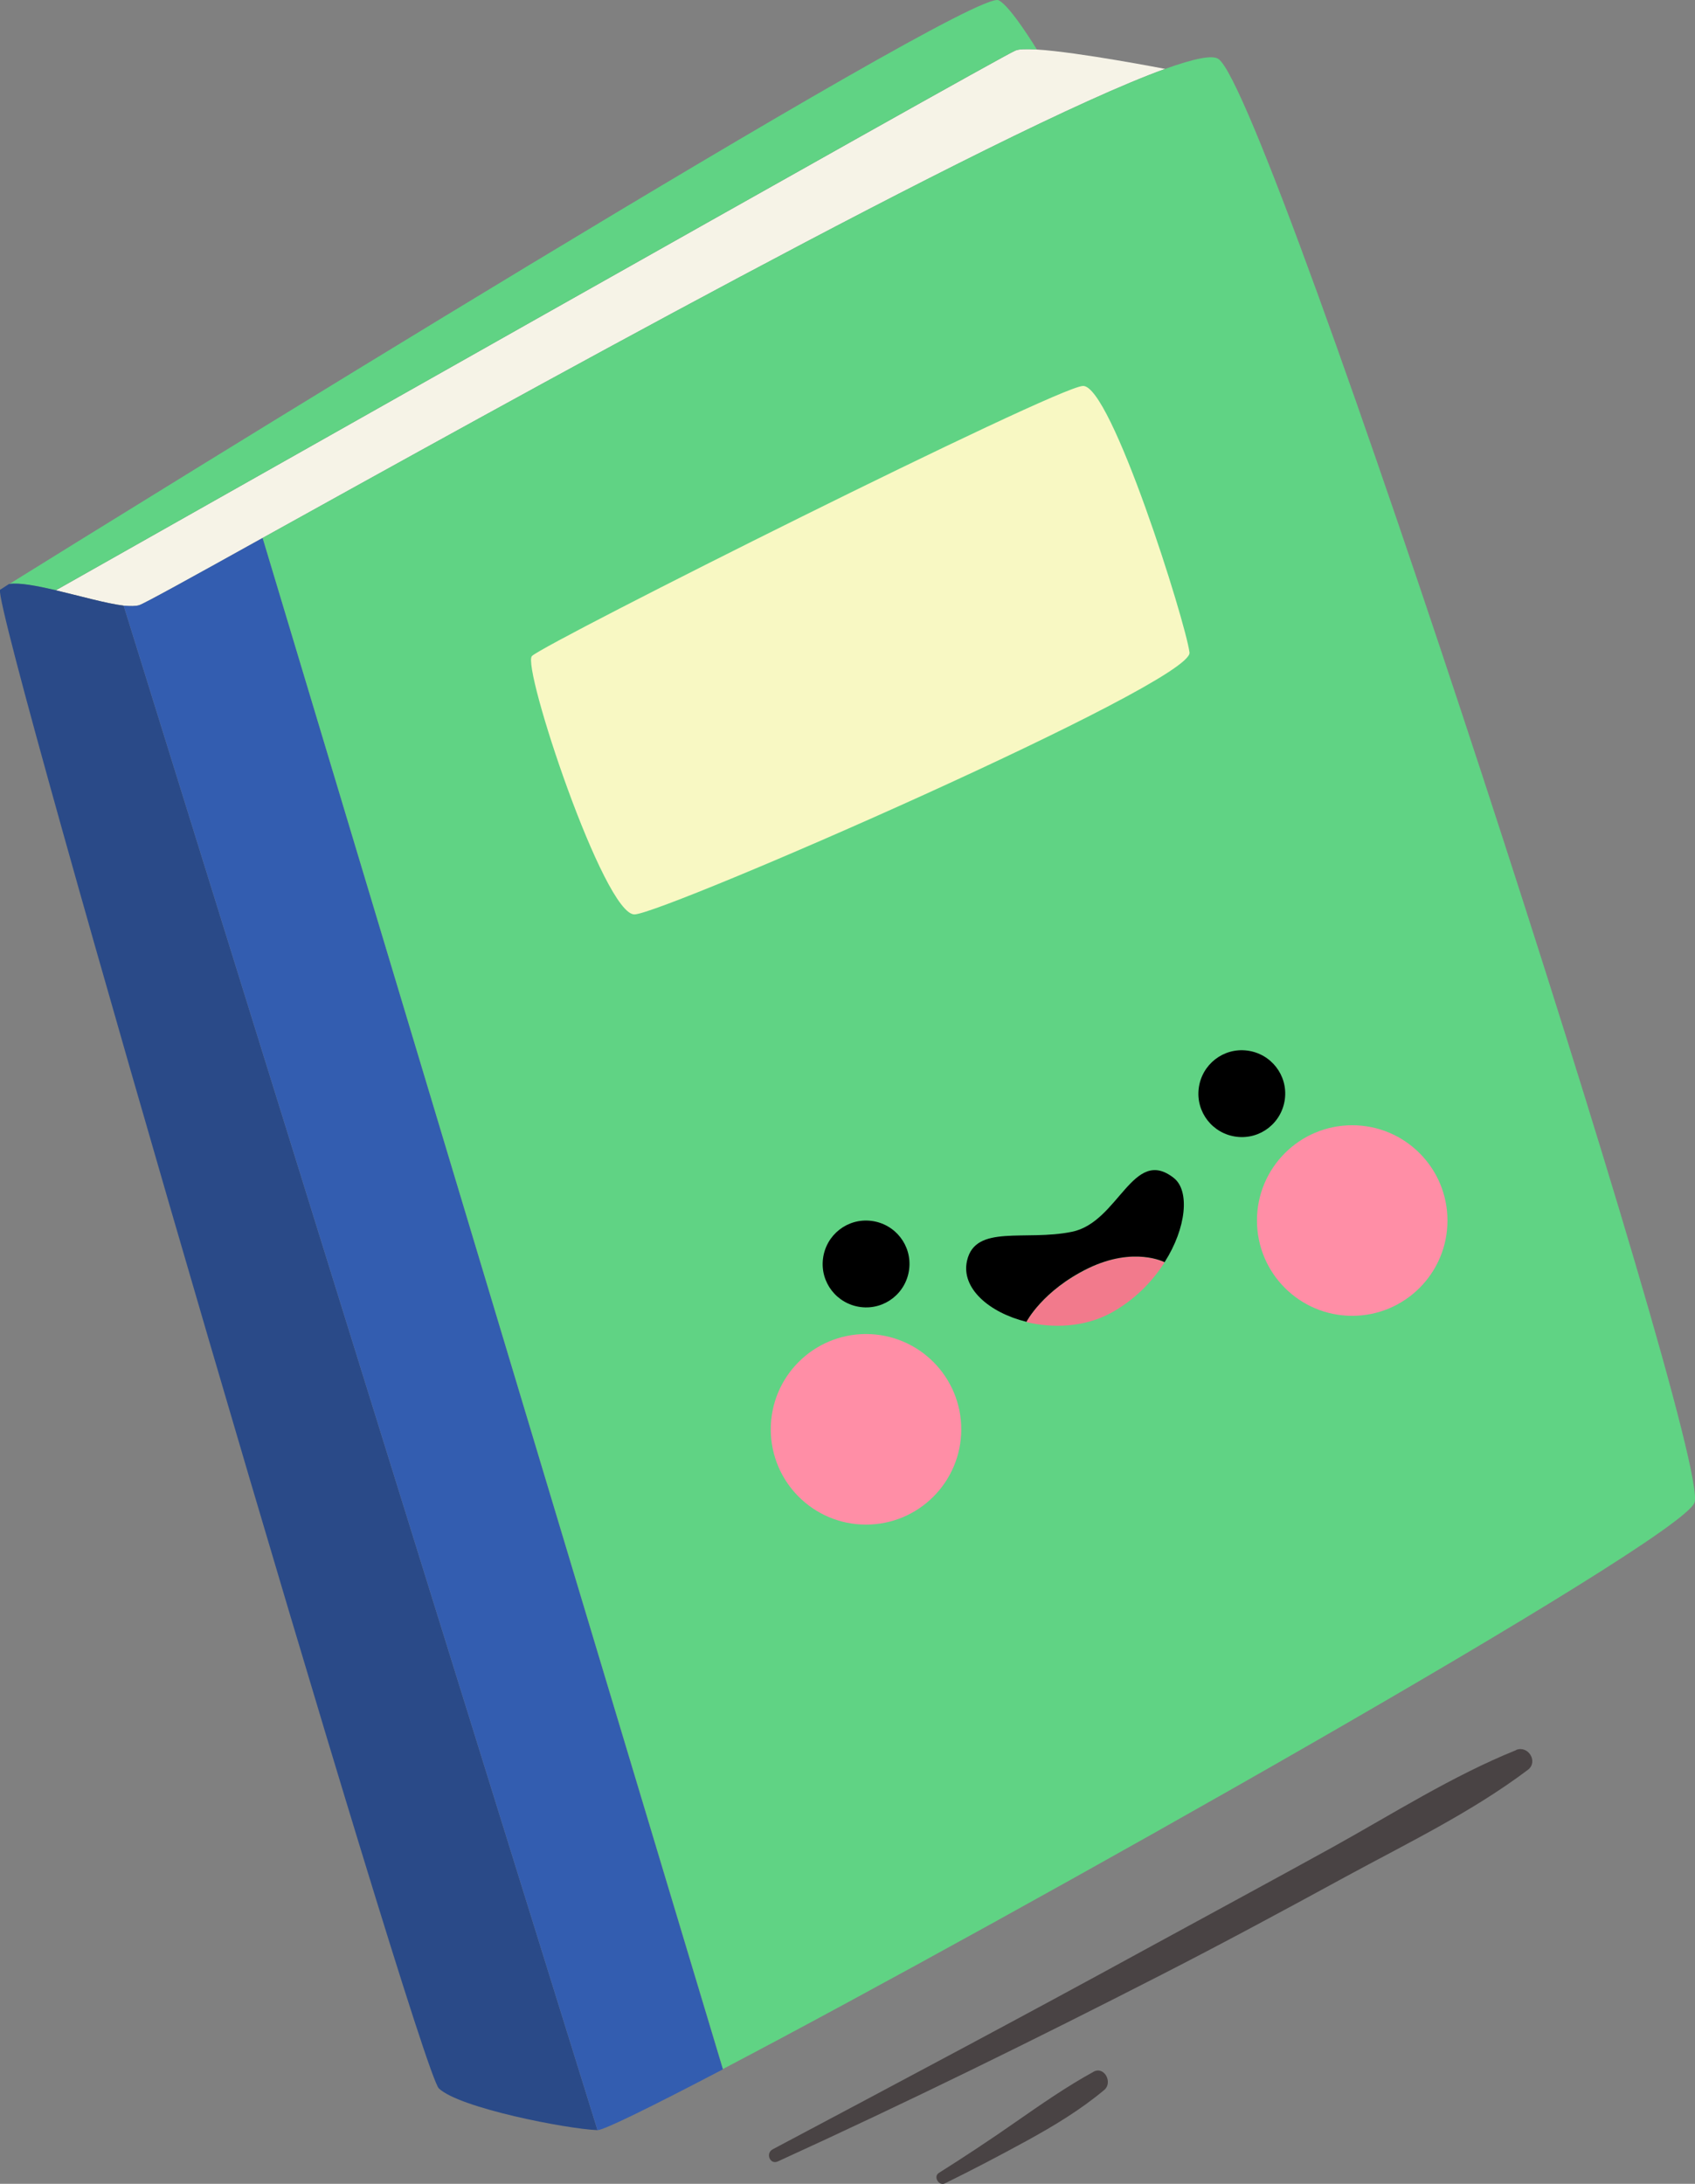 <?xml version="1.0" encoding="UTF-8"?><svg id="Layer_1" xmlns="http://www.w3.org/2000/svg" viewBox="0 0 141.47 182.2"><rect x="0" y="0" width="141.47" height="182.2" fill="#808080" stroke="none"/><defs><style>.cls-1,.cls-2,.cls-3,.cls-4,.cls-5,.cls-6,.cls-7,.cls-8,.cls-9{stroke-width:0px;}.cls-2{fill:#f6f3e7;}.cls-3{fill:#f8f8c3;}.cls-4{fill:#60d384;}.cls-5{fill:#494344;}.cls-6{fill:#2a4a88;}.cls-7{fill:#335db0;}.cls-8{fill:#ff8ea6;}.cls-9{fill:#f27a8c;}</style></defs><path class="cls-2" d="M97.24,5.75c-13.92,5.03-55.74,28.28-75.32,39.13-5.97,3.32-9.88,5.48-10.3,5.61-.29.09-.74.09-1.3.04-1.46-.18-3.66-.81-5.66-1.28,1.55-.87,78.59-44.42,80.09-45.03.29-.13.92-.14,1.77-.09,3.53.22,10.73,1.62,10.73,1.62Z"/><path class="cls-4" d="M83.34.02c.96.43,3.17,4.06,3.17,4.06v.05c-.85-.05-1.48-.04-1.77.09-1.5.61-78.53,44.16-80.09,45.03-1.57-.36-3.03-.65-3.88-.52C9.02,43.6,80.98-1.03,83.34.02Z"/><path class="cls-6" d="M4.66,49.25c2,.47,4.2,1.1,5.66,1.28l39.55,127.19c-2.52-.09-11.52-1.84-13.24-3.48C34.94,172.6-.57,51.36,0,49.21l.76-.49s0,.02.02,0c.85-.13,2.31.16,3.88.52Z"/><path class="cls-7" d="M11.62,50.49c.41-.13,4.33-2.29,10.3-5.61l38.41,127.75v.02c-5.97,3.12-9.92,5.07-10.46,5.07L10.32,50.53c.56.05,1.01.05,1.3-.04Z"/><path class="cls-4" d="M101.7,4.92c4.38,3.08,41.19,116.46,39.73,120.44-1.15,3.21-57.27,34.77-81.09,47.26L21.92,44.88C41.5,34.03,83.32,10.78,97.24,5.75c2.38-.85,3.95-1.19,4.45-.83Z"/><path class="cls-3" d="M44.4,54.73c-.89.84,6.02,21.67,8.57,21.56,2.55-.11,46.63-19.32,46.31-21.85-.32-2.53-6.55-22.37-8.9-22.24-2.35.13-44.78,21.39-45.98,22.53Z"/><path class="cls-1" d="M75.88,105.9c-.25,1.99-2.05,3.4-4.04,3.15-1.99-.25-3.4-2.05-3.15-4.04.25-1.99,2.05-3.4,4.04-3.15,1.99.25,3.4,2.05,3.15,4.04Z"/><path class="cls-1" d="M107.24,91.69c-.25,1.99-2.05,3.4-4.04,3.15-1.99-.25-3.4-2.05-3.15-4.04.25-1.99,2.05-3.4,4.04-3.15,1.99.25,3.4,2.05,3.15,4.04Z"/><path class="cls-9" d="M90.82,105.82c3.84-1.86,6.38-.5,6.38-.5-1.03,1.62-2.54,3.17-4.51,4.24-2.18,1.17-4.8,1.28-7.03.74,0,0,1.33-2.61,5.16-4.47Z"/><path class="cls-1" d="M97.21,105.31s-2.54-1.35-6.38.5c-3.82,1.86-5.16,4.47-5.16,4.47-3.1-.76-5.48-2.8-4.96-5.09.69-3.08,4.85-1.62,8.75-2.42,3.91-.78,5.09-7.18,8.51-4.49,1.35,1.06,1.05,4.17-.76,7.01Z"/><path class="cls-5" d="M126.55,146.01c-5.35,2.16-10.3,5.32-15.34,8.11-5.2,2.87-10.43,5.69-15.65,8.54-10.31,5.64-20.69,11.15-31.07,16.66-.62.33-.22,1.31.43,1.01,10.8-4.93,21.44-10.16,32.01-15.57,5.16-2.64,10.26-5.39,15.34-8.16,5.15-2.8,10.55-5.4,15.25-8.94.89-.67.03-2.07-.98-1.66Z"/><path class="cls-5" d="M91.27,172.85c-2.26,1.24-4.38,2.72-6.5,4.19-2.1,1.47-4.24,2.88-6.41,4.25-.49.31,0,1.12.51.87,2.3-1.13,4.57-2.32,6.82-3.55,2.26-1.24,4.49-2.58,6.47-4.24.74-.61.02-2.02-.9-1.52Z"/><path class="cls-8" d="M80.23,119.25c0-4.39-3.56-7.95-7.95-7.95s-7.95,3.56-7.95,7.95,3.56,7.95,7.95,7.95,7.95-3.56,7.95-7.95Z"/><circle class="cls-8" cx="112.86" cy="101.83" r="7.95"/></svg>